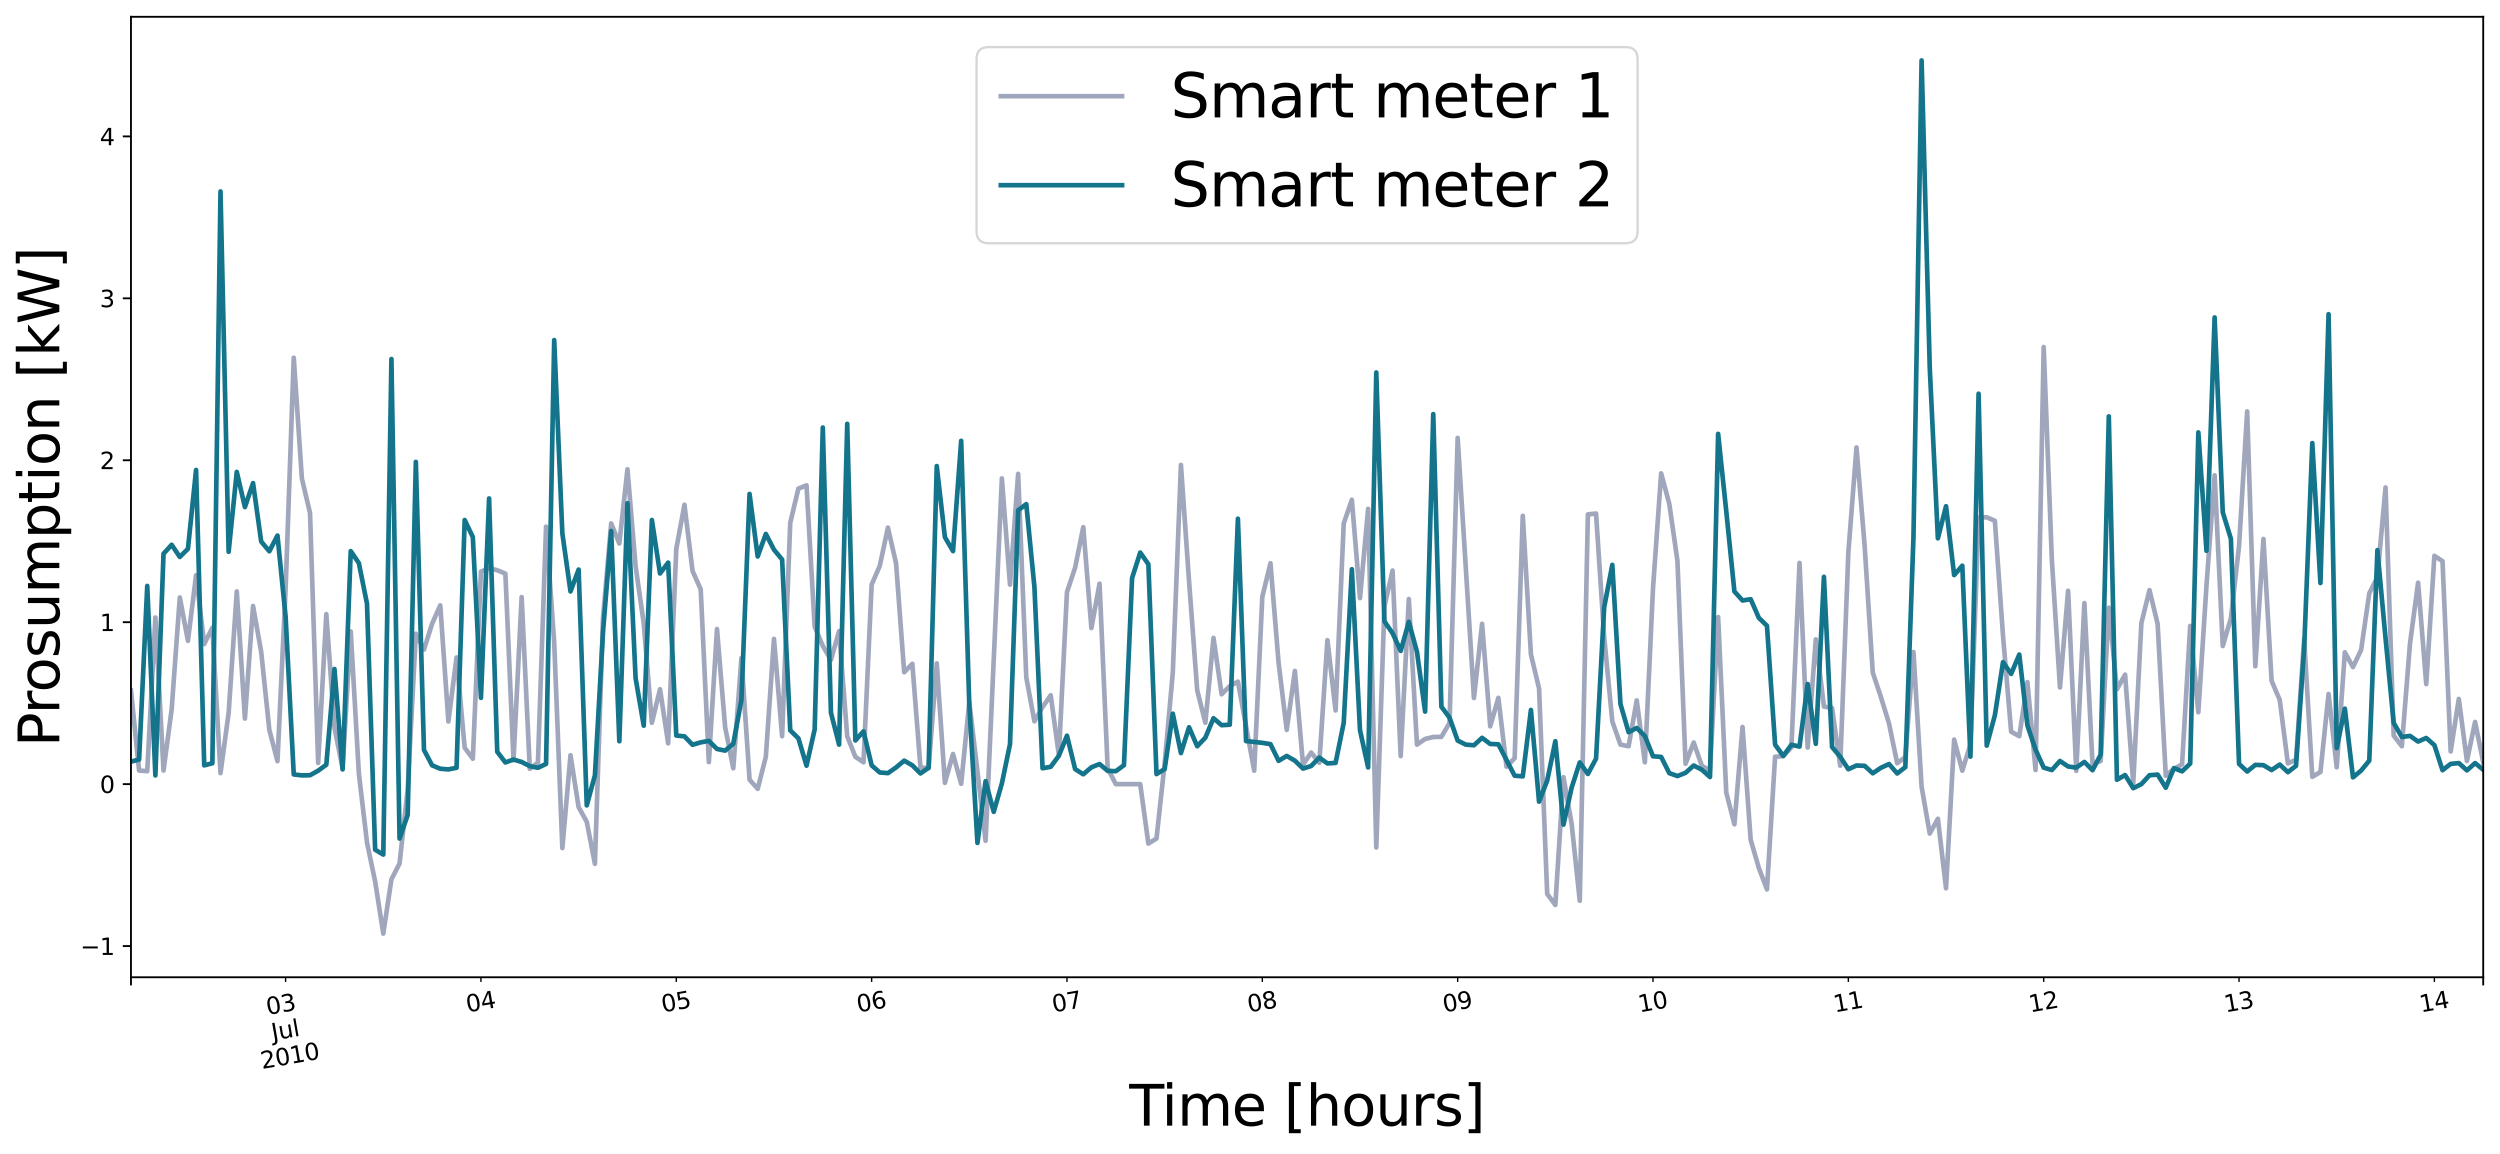 <?xml version="1.0" encoding="utf-8" standalone="no"?>
<!DOCTYPE svg PUBLIC "-//W3C//DTD SVG 1.1//EN"
  "http://www.w3.org/Graphics/SVG/1.1/DTD/svg11.dtd">
<svg xmlns:xlink="http://www.w3.org/1999/xlink" width="1072.25pt" height="494.981pt" viewBox="0 0 1072.25 494.981" xmlns="http://www.w3.org/2000/svg" version="1.1">
 <defs>
  <style type="text/css">*{stroke-linejoin: round; stroke-linecap: butt}</style>
 </defs>
 <g id="figure_1">
  <g id="patch_1">
   <path d="M 0 494.981 
L 1072.25 494.981 
L 1072.25 0 
L 0 0 
z
" style="fill: #ffffff"/>
  </g>
  <g id="axes_1">
   <g id="patch_2">
    <path d="M 56.17 419.148 
L 1065.05 419.148 
L 1065.05 7.2 
L 56.17 7.2 
z
" style="fill: #ffffff"/>
   </g>
   <g id="matplotlib.axis_1">
    <g id="xtick_1">
     <g id="line2d_1">
      <defs>
       <path id="mddf81b74cc" d="M 0 0 
L 0 3.5 
" style="stroke: #000000; stroke-width: 0.8"/>
      </defs>
      <g>
       <use xlink:href="#mddf81b74cc" x="56.17" y="419.148" style="stroke: #000000; stroke-width: 0.8"/>
      </g>
     </g>
    </g>
    <g id="xtick_2">
     <g id="line2d_2">
      <g>
       <use xlink:href="#mddf81b74cc" x="1065.05" y="419.148" style="stroke: #000000; stroke-width: 0.8"/>
      </g>
     </g>
    </g>
    <g id="xtick_3">
     <g id="line2d_3">
      <defs>
       <path id="ma7271c9096" d="M 0 0 
L 0 2 
" style="stroke: #000000; stroke-width: 0.6"/>
      </defs>
      <g>
       <use xlink:href="#ma7271c9096" x="122.497" y="419.148" style="stroke: #000000; stroke-width: 0.6"/>
      </g>
     </g>
     <g id="text_1">
      <!-- 03 -->
      <g transform="translate(114.766 435.345) rotate(-10) scale(0.1 -0.1)">
       <defs>
        <path id="DejaVuSans-30" d="M 2034 4250 
Q 1547 4250 1301 3770 
Q 1056 3291 1056 2328 
Q 1056 1369 1301 889 
Q 1547 409 2034 409 
Q 2525 409 2770 889 
Q 3016 1369 3016 2328 
Q 3016 3291 2770 3770 
Q 2525 4250 2034 4250 
z
M 2034 4750 
Q 2819 4750 3233 4129 
Q 3647 3509 3647 2328 
Q 3647 1150 3233 529 
Q 2819 -91 2034 -91 
Q 1250 -91 836 529 
Q 422 1150 422 2328 
Q 422 3509 836 4129 
Q 1250 4750 2034 4750 
z
" transform="scale(0.016)"/>
        <path id="DejaVuSans-33" d="M 2597 2516 
Q 3050 2419 3304 2112 
Q 3559 1806 3559 1356 
Q 3559 666 3084 287 
Q 2609 -91 1734 -91 
Q 1441 -91 1130 -33 
Q 819 25 488 141 
L 488 750 
Q 750 597 1062 519 
Q 1375 441 1716 441 
Q 2309 441 2620 675 
Q 2931 909 2931 1356 
Q 2931 1769 2642 2001 
Q 2353 2234 1838 2234 
L 1294 2234 
L 1294 2753 
L 1863 2753 
Q 2328 2753 2575 2939 
Q 2822 3125 2822 3475 
Q 2822 3834 2567 4026 
Q 2313 4219 1838 4219 
Q 1578 4219 1281 4162 
Q 984 4106 628 3988 
L 628 4550 
Q 988 4650 1302 4700 
Q 1616 4750 1894 4750 
Q 2613 4750 3031 4423 
Q 3450 4097 3450 3541 
Q 3450 3153 3228 2886 
Q 3006 2619 2597 2516 
z
" transform="scale(0.016)"/>
       </defs>
       <use xlink:href="#DejaVuSans-30"/>
       <use xlink:href="#DejaVuSans-33" x="63.623"/>
      </g>
      <!-- Jul -->
      <g transform="translate(117.035 446.316) rotate(-10) scale(0.1 -0.1)">
       <defs>
        <path id="DejaVuSans-4a" d="M 628 4666 
L 1259 4666 
L 1259 325 
Q 1259 -519 939 -900 
Q 619 -1281 -91 -1281 
L -331 -1281 
L -331 -750 
L -134 -750 
Q 284 -750 456 -515 
Q 628 -281 628 325 
L 628 4666 
z
" transform="scale(0.016)"/>
        <path id="DejaVuSans-75" d="M 544 1381 
L 544 3500 
L 1119 3500 
L 1119 1403 
Q 1119 906 1312 657 
Q 1506 409 1894 409 
Q 2359 409 2629 706 
Q 2900 1003 2900 1516 
L 2900 3500 
L 3475 3500 
L 3475 0 
L 2900 0 
L 2900 538 
Q 2691 219 2414 64 
Q 2138 -91 1772 -91 
Q 1169 -91 856 284 
Q 544 659 544 1381 
z
M 1991 3584 
L 1991 3584 
z
" transform="scale(0.016)"/>
        <path id="DejaVuSans-6c" d="M 603 4863 
L 1178 4863 
L 1178 0 
L 603 0 
L 603 4863 
z
" transform="scale(0.016)"/>
       </defs>
       <use xlink:href="#DejaVuSans-4a"/>
       <use xlink:href="#DejaVuSans-75" x="29.492"/>
       <use xlink:href="#DejaVuSans-6c" x="92.871"/>
      </g>
      <!-- 2010 -->
      <g transform="translate(112.389 458.506) rotate(-10) scale(0.1 -0.1)">
       <defs>
        <path id="DejaVuSans-32" d="M 1228 531 
L 3431 531 
L 3431 0 
L 469 0 
L 469 531 
Q 828 903 1448 1529 
Q 2069 2156 2228 2338 
Q 2531 2678 2651 2914 
Q 2772 3150 2772 3378 
Q 2772 3750 2511 3984 
Q 2250 4219 1831 4219 
Q 1534 4219 1204 4116 
Q 875 4013 500 3803 
L 500 4441 
Q 881 4594 1212 4672 
Q 1544 4750 1819 4750 
Q 2544 4750 2975 4387 
Q 3406 4025 3406 3419 
Q 3406 3131 3298 2873 
Q 3191 2616 2906 2266 
Q 2828 2175 2409 1742 
Q 1991 1309 1228 531 
z
" transform="scale(0.016)"/>
        <path id="DejaVuSans-31" d="M 794 531 
L 1825 531 
L 1825 4091 
L 703 3866 
L 703 4441 
L 1819 4666 
L 2450 4666 
L 2450 531 
L 3481 531 
L 3481 0 
L 794 0 
L 794 531 
z
" transform="scale(0.016)"/>
       </defs>
       <use xlink:href="#DejaVuSans-32"/>
       <use xlink:href="#DejaVuSans-30" x="63.623"/>
       <use xlink:href="#DejaVuSans-31" x="127.246"/>
       <use xlink:href="#DejaVuSans-30" x="190.869"/>
      </g>
     </g>
    </g>
    <g id="xtick_4">
     <g id="line2d_4">
      <g>
       <use xlink:href="#ma7271c9096" x="206.28" y="419.148" style="stroke: #000000; stroke-width: 0.6"/>
      </g>
     </g>
     <g id="text_2">
      <!-- 04 -->
      <g transform="translate(200.493 434.241) rotate(-10) scale(0.1 -0.1)">
       <defs>
        <path id="DejaVuSans-34" d="M 2419 4116 
L 825 1625 
L 2419 1625 
L 2419 4116 
z
M 2253 4666 
L 3047 4666 
L 3047 1625 
L 3713 1625 
L 3713 1100 
L 3047 1100 
L 3047 0 
L 2419 0 
L 2419 1100 
L 313 1100 
L 313 1709 
L 2253 4666 
z
" transform="scale(0.016)"/>
       </defs>
       <use xlink:href="#DejaVuSans-30"/>
       <use xlink:href="#DejaVuSans-34" x="63.623"/>
      </g>
     </g>
    </g>
    <g id="xtick_5">
     <g id="line2d_5">
      <g>
       <use xlink:href="#ma7271c9096" x="290.062" y="419.148" style="stroke: #000000; stroke-width: 0.6"/>
      </g>
     </g>
     <g id="text_3">
      <!-- 05 -->
      <g transform="translate(284.276 434.241) rotate(-10) scale(0.1 -0.1)">
       <defs>
        <path id="DejaVuSans-35" d="M 691 4666 
L 3169 4666 
L 3169 4134 
L 1269 4134 
L 1269 2991 
Q 1406 3038 1543 3061 
Q 1681 3084 1819 3084 
Q 2600 3084 3056 2656 
Q 3513 2228 3513 1497 
Q 3513 744 3044 326 
Q 2575 -91 1722 -91 
Q 1428 -91 1123 -41 
Q 819 9 494 109 
L 494 744 
Q 775 591 1075 516 
Q 1375 441 1709 441 
Q 2250 441 2565 725 
Q 2881 1009 2881 1497 
Q 2881 1984 2565 2268 
Q 2250 2553 1709 2553 
Q 1456 2553 1204 2497 
Q 953 2441 691 2322 
L 691 4666 
z
" transform="scale(0.016)"/>
       </defs>
       <use xlink:href="#DejaVuSans-30"/>
       <use xlink:href="#DejaVuSans-35" x="63.623"/>
      </g>
     </g>
    </g>
    <g id="xtick_6">
     <g id="line2d_6">
      <g>
       <use xlink:href="#ma7271c9096" x="373.845" y="419.148" style="stroke: #000000; stroke-width: 0.6"/>
      </g>
     </g>
     <g id="text_4">
      <!-- 06 -->
      <g transform="translate(368.058 434.241) rotate(-10) scale(0.1 -0.1)">
       <defs>
        <path id="DejaVuSans-36" d="M 2113 2584 
Q 1688 2584 1439 2293 
Q 1191 2003 1191 1497 
Q 1191 994 1439 701 
Q 1688 409 2113 409 
Q 2538 409 2786 701 
Q 3034 994 3034 1497 
Q 3034 2003 2786 2293 
Q 2538 2584 2113 2584 
z
M 3366 4563 
L 3366 3988 
Q 3128 4100 2886 4159 
Q 2644 4219 2406 4219 
Q 1781 4219 1451 3797 
Q 1122 3375 1075 2522 
Q 1259 2794 1537 2939 
Q 1816 3084 2150 3084 
Q 2853 3084 3261 2657 
Q 3669 2231 3669 1497 
Q 3669 778 3244 343 
Q 2819 -91 2113 -91 
Q 1303 -91 875 529 
Q 447 1150 447 2328 
Q 447 3434 972 4092 
Q 1497 4750 2381 4750 
Q 2619 4750 2861 4703 
Q 3103 4656 3366 4563 
z
" transform="scale(0.016)"/>
       </defs>
       <use xlink:href="#DejaVuSans-30"/>
       <use xlink:href="#DejaVuSans-36" x="63.623"/>
      </g>
     </g>
    </g>
    <g id="xtick_7">
     <g id="line2d_7">
      <g>
       <use xlink:href="#ma7271c9096" x="457.627" y="419.148" style="stroke: #000000; stroke-width: 0.6"/>
      </g>
     </g>
     <g id="text_5">
      <!-- 07 -->
      <g transform="translate(451.84 434.241) rotate(-10) scale(0.1 -0.1)">
       <defs>
        <path id="DejaVuSans-37" d="M 525 4666 
L 3525 4666 
L 3525 4397 
L 1831 0 
L 1172 0 
L 2766 4134 
L 525 4134 
L 525 4666 
z
" transform="scale(0.016)"/>
       </defs>
       <use xlink:href="#DejaVuSans-30"/>
       <use xlink:href="#DejaVuSans-37" x="63.623"/>
      </g>
     </g>
    </g>
    <g id="xtick_8">
     <g id="line2d_8">
      <g>
       <use xlink:href="#ma7271c9096" x="541.41" y="419.148" style="stroke: #000000; stroke-width: 0.6"/>
      </g>
     </g>
     <g id="text_6">
      <!-- 08 -->
      <g transform="translate(535.623 434.241) rotate(-10) scale(0.1 -0.1)">
       <defs>
        <path id="DejaVuSans-38" d="M 2034 2216 
Q 1584 2216 1326 1975 
Q 1069 1734 1069 1313 
Q 1069 891 1326 650 
Q 1584 409 2034 409 
Q 2484 409 2743 651 
Q 3003 894 3003 1313 
Q 3003 1734 2745 1975 
Q 2488 2216 2034 2216 
z
M 1403 2484 
Q 997 2584 770 2862 
Q 544 3141 544 3541 
Q 544 4100 942 4425 
Q 1341 4750 2034 4750 
Q 2731 4750 3128 4425 
Q 3525 4100 3525 3541 
Q 3525 3141 3298 2862 
Q 3072 2584 2669 2484 
Q 3125 2378 3379 2068 
Q 3634 1759 3634 1313 
Q 3634 634 3220 271 
Q 2806 -91 2034 -91 
Q 1263 -91 848 271 
Q 434 634 434 1313 
Q 434 1759 690 2068 
Q 947 2378 1403 2484 
z
M 1172 3481 
Q 1172 3119 1398 2916 
Q 1625 2713 2034 2713 
Q 2441 2713 2670 2916 
Q 2900 3119 2900 3481 
Q 2900 3844 2670 4047 
Q 2441 4250 2034 4250 
Q 1625 4250 1398 4047 
Q 1172 3844 1172 3481 
z
" transform="scale(0.016)"/>
       </defs>
       <use xlink:href="#DejaVuSans-30"/>
       <use xlink:href="#DejaVuSans-38" x="63.623"/>
      </g>
     </g>
    </g>
    <g id="xtick_9">
     <g id="line2d_9">
      <g>
       <use xlink:href="#ma7271c9096" x="625.192" y="419.148" style="stroke: #000000; stroke-width: 0.6"/>
      </g>
     </g>
     <g id="text_7">
      <!-- 09 -->
      <g transform="translate(619.405 434.241) rotate(-10) scale(0.1 -0.1)">
       <defs>
        <path id="DejaVuSans-39" d="M 703 97 
L 703 672 
Q 941 559 1184 500 
Q 1428 441 1663 441 
Q 2288 441 2617 861 
Q 2947 1281 2994 2138 
Q 2813 1869 2534 1725 
Q 2256 1581 1919 1581 
Q 1219 1581 811 2004 
Q 403 2428 403 3163 
Q 403 3881 828 4315 
Q 1253 4750 1959 4750 
Q 2769 4750 3195 4129 
Q 3622 3509 3622 2328 
Q 3622 1225 3098 567 
Q 2575 -91 1691 -91 
Q 1453 -91 1209 -44 
Q 966 3 703 97 
z
M 1959 2075 
Q 2384 2075 2632 2365 
Q 2881 2656 2881 3163 
Q 2881 3666 2632 3958 
Q 2384 4250 1959 4250 
Q 1534 4250 1286 3958 
Q 1038 3666 1038 3163 
Q 1038 2656 1286 2365 
Q 1534 2075 1959 2075 
z
" transform="scale(0.016)"/>
       </defs>
       <use xlink:href="#DejaVuSans-30"/>
       <use xlink:href="#DejaVuSans-39" x="63.623"/>
      </g>
     </g>
    </g>
    <g id="xtick_10">
     <g id="line2d_10">
      <g>
       <use xlink:href="#ma7271c9096" x="708.974" y="419.148" style="stroke: #000000; stroke-width: 0.6"/>
      </g>
     </g>
     <g id="text_8">
      <!-- 10 -->
      <g transform="translate(703.188 434.241) rotate(-10) scale(0.1 -0.1)">
       <use xlink:href="#DejaVuSans-31"/>
       <use xlink:href="#DejaVuSans-30" x="63.623"/>
      </g>
     </g>
    </g>
    <g id="xtick_11">
     <g id="line2d_11">
      <g>
       <use xlink:href="#ma7271c9096" x="792.757" y="419.148" style="stroke: #000000; stroke-width: 0.6"/>
      </g>
     </g>
     <g id="text_9">
      <!-- 11 -->
      <g transform="translate(786.97 434.241) rotate(-10) scale(0.1 -0.1)">
       <use xlink:href="#DejaVuSans-31"/>
       <use xlink:href="#DejaVuSans-31" x="63.623"/>
      </g>
     </g>
    </g>
    <g id="xtick_12">
     <g id="line2d_12">
      <g>
       <use xlink:href="#ma7271c9096" x="876.539" y="419.148" style="stroke: #000000; stroke-width: 0.6"/>
      </g>
     </g>
     <g id="text_10">
      <!-- 12 -->
      <g transform="translate(870.753 434.241) rotate(-10) scale(0.1 -0.1)">
       <use xlink:href="#DejaVuSans-31"/>
       <use xlink:href="#DejaVuSans-32" x="63.623"/>
      </g>
     </g>
    </g>
    <g id="xtick_13">
     <g id="line2d_13">
      <g>
       <use xlink:href="#ma7271c9096" x="960.322" y="419.148" style="stroke: #000000; stroke-width: 0.6"/>
      </g>
     </g>
     <g id="text_11">
      <!-- 13 -->
      <g transform="translate(954.535 434.241) rotate(-10) scale(0.1 -0.1)">
       <use xlink:href="#DejaVuSans-31"/>
       <use xlink:href="#DejaVuSans-33" x="63.623"/>
      </g>
     </g>
    </g>
    <g id="xtick_14">
     <g id="line2d_14">
      <g>
       <use xlink:href="#ma7271c9096" x="1044.104" y="419.148" style="stroke: #000000; stroke-width: 0.6"/>
      </g>
     </g>
     <g id="text_12">
      <!-- 14 -->
      <g transform="translate(1038.317 434.241) rotate(-10) scale(0.1 -0.1)">
       <use xlink:href="#DejaVuSans-31"/>
       <use xlink:href="#DejaVuSans-34" x="63.623"/>
      </g>
     </g>
    </g>
    <g id="text_13">
     <!-- Time [hours] -->
     <g transform="translate(484.335 482.79) scale(0.24 -0.24)">
      <defs>
       <path id="DejaVuSans-54" d="M -19 4666 
L 3928 4666 
L 3928 4134 
L 2272 4134 
L 2272 0 
L 1638 0 
L 1638 4134 
L -19 4134 
L -19 4666 
z
" transform="scale(0.016)"/>
       <path id="DejaVuSans-69" d="M 603 3500 
L 1178 3500 
L 1178 0 
L 603 0 
L 603 3500 
z
M 603 4863 
L 1178 4863 
L 1178 4134 
L 603 4134 
L 603 4863 
z
" transform="scale(0.016)"/>
       <path id="DejaVuSans-6d" d="M 3328 2828 
Q 3544 3216 3844 3400 
Q 4144 3584 4550 3584 
Q 5097 3584 5394 3201 
Q 5691 2819 5691 2113 
L 5691 0 
L 5113 0 
L 5113 2094 
Q 5113 2597 4934 2840 
Q 4756 3084 4391 3084 
Q 3944 3084 3684 2787 
Q 3425 2491 3425 1978 
L 3425 0 
L 2847 0 
L 2847 2094 
Q 2847 2600 2669 2842 
Q 2491 3084 2119 3084 
Q 1678 3084 1418 2786 
Q 1159 2488 1159 1978 
L 1159 0 
L 581 0 
L 581 3500 
L 1159 3500 
L 1159 2956 
Q 1356 3278 1631 3431 
Q 1906 3584 2284 3584 
Q 2666 3584 2933 3390 
Q 3200 3197 3328 2828 
z
" transform="scale(0.016)"/>
       <path id="DejaVuSans-65" d="M 3597 1894 
L 3597 1613 
L 953 1613 
Q 991 1019 1311 708 
Q 1631 397 2203 397 
Q 2534 397 2845 478 
Q 3156 559 3463 722 
L 3463 178 
Q 3153 47 2828 -22 
Q 2503 -91 2169 -91 
Q 1331 -91 842 396 
Q 353 884 353 1716 
Q 353 2575 817 3079 
Q 1281 3584 2069 3584 
Q 2775 3584 3186 3129 
Q 3597 2675 3597 1894 
z
M 3022 2063 
Q 3016 2534 2758 2815 
Q 2500 3097 2075 3097 
Q 1594 3097 1305 2825 
Q 1016 2553 972 2059 
L 3022 2063 
z
" transform="scale(0.016)"/>
       <path id="DejaVuSans-20" transform="scale(0.016)"/>
       <path id="DejaVuSans-5b" d="M 550 4863 
L 1875 4863 
L 1875 4416 
L 1125 4416 
L 1125 -397 
L 1875 -397 
L 1875 -844 
L 550 -844 
L 550 4863 
z
" transform="scale(0.016)"/>
       <path id="DejaVuSans-68" d="M 3513 2113 
L 3513 0 
L 2938 0 
L 2938 2094 
Q 2938 2591 2744 2837 
Q 2550 3084 2163 3084 
Q 1697 3084 1428 2787 
Q 1159 2491 1159 1978 
L 1159 0 
L 581 0 
L 581 4863 
L 1159 4863 
L 1159 2956 
Q 1366 3272 1645 3428 
Q 1925 3584 2291 3584 
Q 2894 3584 3203 3211 
Q 3513 2838 3513 2113 
z
" transform="scale(0.016)"/>
       <path id="DejaVuSans-6f" d="M 1959 3097 
Q 1497 3097 1228 2736 
Q 959 2375 959 1747 
Q 959 1119 1226 758 
Q 1494 397 1959 397 
Q 2419 397 2687 759 
Q 2956 1122 2956 1747 
Q 2956 2369 2687 2733 
Q 2419 3097 1959 3097 
z
M 1959 3584 
Q 2709 3584 3137 3096 
Q 3566 2609 3566 1747 
Q 3566 888 3137 398 
Q 2709 -91 1959 -91 
Q 1206 -91 779 398 
Q 353 888 353 1747 
Q 353 2609 779 3096 
Q 1206 3584 1959 3584 
z
" transform="scale(0.016)"/>
       <path id="DejaVuSans-72" d="M 2631 2963 
Q 2534 3019 2420 3045 
Q 2306 3072 2169 3072 
Q 1681 3072 1420 2755 
Q 1159 2438 1159 1844 
L 1159 0 
L 581 0 
L 581 3500 
L 1159 3500 
L 1159 2956 
Q 1341 3275 1631 3429 
Q 1922 3584 2338 3584 
Q 2397 3584 2469 3576 
Q 2541 3569 2628 3553 
L 2631 2963 
z
" transform="scale(0.016)"/>
       <path id="DejaVuSans-73" d="M 2834 3397 
L 2834 2853 
Q 2591 2978 2328 3040 
Q 2066 3103 1784 3103 
Q 1356 3103 1142 2972 
Q 928 2841 928 2578 
Q 928 2378 1081 2264 
Q 1234 2150 1697 2047 
L 1894 2003 
Q 2506 1872 2764 1633 
Q 3022 1394 3022 966 
Q 3022 478 2636 193 
Q 2250 -91 1575 -91 
Q 1294 -91 989 -36 
Q 684 19 347 128 
L 347 722 
Q 666 556 975 473 
Q 1284 391 1588 391 
Q 1994 391 2212 530 
Q 2431 669 2431 922 
Q 2431 1156 2273 1281 
Q 2116 1406 1581 1522 
L 1381 1569 
Q 847 1681 609 1914 
Q 372 2147 372 2553 
Q 372 3047 722 3315 
Q 1072 3584 1716 3584 
Q 2034 3584 2315 3537 
Q 2597 3491 2834 3397 
z
" transform="scale(0.016)"/>
       <path id="DejaVuSans-5d" d="M 1947 4863 
L 1947 -844 
L 622 -844 
L 622 -397 
L 1369 -397 
L 1369 4416 
L 622 4416 
L 622 4863 
L 1947 4863 
z
" transform="scale(0.016)"/>
      </defs>
      <use xlink:href="#DejaVuSans-54"/>
      <use xlink:href="#DejaVuSans-69" x="57.959"/>
      <use xlink:href="#DejaVuSans-6d" x="85.742"/>
      <use xlink:href="#DejaVuSans-65" x="183.154"/>
      <use xlink:href="#DejaVuSans-20" x="244.678"/>
      <use xlink:href="#DejaVuSans-5b" x="276.465"/>
      <use xlink:href="#DejaVuSans-68" x="315.479"/>
      <use xlink:href="#DejaVuSans-6f" x="378.857"/>
      <use xlink:href="#DejaVuSans-75" x="440.039"/>
      <use xlink:href="#DejaVuSans-72" x="503.418"/>
      <use xlink:href="#DejaVuSans-73" x="544.531"/>
      <use xlink:href="#DejaVuSans-5d" x="596.631"/>
     </g>
    </g>
   </g>
   <g id="matplotlib.axis_2">
    <g id="ytick_1">
     <g id="line2d_15">
      <defs>
       <path id="m5d3009f935" d="M 0 0 
L -3.5 0 
" style="stroke: #000000; stroke-width: 0.8"/>
      </defs>
      <g>
       <use xlink:href="#m5d3009f935" x="56.17" y="405.771" style="stroke: #000000; stroke-width: 0.8"/>
      </g>
     </g>
     <g id="text_14">
      <!-- −1 -->
      <g transform="translate(34.428 409.57) scale(0.1 -0.1)">
       <defs>
        <path id="DejaVuSans-2212" d="M 678 2272 
L 4684 2272 
L 4684 1741 
L 678 1741 
L 678 2272 
z
" transform="scale(0.016)"/>
       </defs>
       <use xlink:href="#DejaVuSans-2212"/>
       <use xlink:href="#DejaVuSans-31" x="83.789"/>
      </g>
     </g>
    </g>
    <g id="ytick_2">
     <g id="line2d_16">
      <g>
       <use xlink:href="#m5d3009f935" x="56.17" y="336.317" style="stroke: #000000; stroke-width: 0.8"/>
      </g>
     </g>
     <g id="text_15">
      <!-- 0 -->
      <g transform="translate(42.807 340.116) scale(0.1 -0.1)">
       <use xlink:href="#DejaVuSans-30"/>
      </g>
     </g>
    </g>
    <g id="ytick_3">
     <g id="line2d_17">
      <g>
       <use xlink:href="#m5d3009f935" x="56.17" y="266.862" style="stroke: #000000; stroke-width: 0.8"/>
      </g>
     </g>
     <g id="text_16">
      <!-- 1 -->
      <g transform="translate(42.807 270.661) scale(0.1 -0.1)">
       <use xlink:href="#DejaVuSans-31"/>
      </g>
     </g>
    </g>
    <g id="ytick_4">
     <g id="line2d_18">
      <g>
       <use xlink:href="#m5d3009f935" x="56.17" y="197.408" style="stroke: #000000; stroke-width: 0.8"/>
      </g>
     </g>
     <g id="text_17">
      <!-- 2 -->
      <g transform="translate(42.807 201.207) scale(0.1 -0.1)">
       <use xlink:href="#DejaVuSans-32"/>
      </g>
     </g>
    </g>
    <g id="ytick_5">
     <g id="line2d_19">
      <g>
       <use xlink:href="#m5d3009f935" x="56.17" y="127.953" style="stroke: #000000; stroke-width: 0.8"/>
      </g>
     </g>
     <g id="text_18">
      <!-- 3 -->
      <g transform="translate(42.807 131.753) scale(0.1 -0.1)">
       <use xlink:href="#DejaVuSans-33"/>
      </g>
     </g>
    </g>
    <g id="ytick_6">
     <g id="line2d_20">
      <g>
       <use xlink:href="#m5d3009f935" x="56.17" y="58.499" style="stroke: #000000; stroke-width: 0.8"/>
      </g>
     </g>
     <g id="text_19">
      <!-- 4 -->
      <g transform="translate(42.807 62.298) scale(0.1 -0.1)">
       <use xlink:href="#DejaVuSans-34"/>
      </g>
     </g>
    </g>
    <g id="text_20">
     <!-- Prosumption [kW] -->
     <g transform="translate(25.436 320.345) rotate(-90) scale(0.24 -0.24)">
      <defs>
       <path id="DejaVuSans-50" d="M 1259 4147 
L 1259 2394 
L 2053 2394 
Q 2494 2394 2734 2622 
Q 2975 2850 2975 3272 
Q 2975 3691 2734 3919 
Q 2494 4147 2053 4147 
L 1259 4147 
z
M 628 4666 
L 2053 4666 
Q 2838 4666 3239 4311 
Q 3641 3956 3641 3272 
Q 3641 2581 3239 2228 
Q 2838 1875 2053 1875 
L 1259 1875 
L 1259 0 
L 628 0 
L 628 4666 
z
" transform="scale(0.016)"/>
       <path id="DejaVuSans-70" d="M 1159 525 
L 1159 -1331 
L 581 -1331 
L 581 3500 
L 1159 3500 
L 1159 2969 
Q 1341 3281 1617 3432 
Q 1894 3584 2278 3584 
Q 2916 3584 3314 3078 
Q 3713 2572 3713 1747 
Q 3713 922 3314 415 
Q 2916 -91 2278 -91 
Q 1894 -91 1617 61 
Q 1341 213 1159 525 
z
M 3116 1747 
Q 3116 2381 2855 2742 
Q 2594 3103 2138 3103 
Q 1681 3103 1420 2742 
Q 1159 2381 1159 1747 
Q 1159 1113 1420 752 
Q 1681 391 2138 391 
Q 2594 391 2855 752 
Q 3116 1113 3116 1747 
z
" transform="scale(0.016)"/>
       <path id="DejaVuSans-74" d="M 1172 4494 
L 1172 3500 
L 2356 3500 
L 2356 3053 
L 1172 3053 
L 1172 1153 
Q 1172 725 1289 603 
Q 1406 481 1766 481 
L 2356 481 
L 2356 0 
L 1766 0 
Q 1100 0 847 248 
Q 594 497 594 1153 
L 594 3053 
L 172 3053 
L 172 3500 
L 594 3500 
L 594 4494 
L 1172 4494 
z
" transform="scale(0.016)"/>
       <path id="DejaVuSans-6e" d="M 3513 2113 
L 3513 0 
L 2938 0 
L 2938 2094 
Q 2938 2591 2744 2837 
Q 2550 3084 2163 3084 
Q 1697 3084 1428 2787 
Q 1159 2491 1159 1978 
L 1159 0 
L 581 0 
L 581 3500 
L 1159 3500 
L 1159 2956 
Q 1366 3272 1645 3428 
Q 1925 3584 2291 3584 
Q 2894 3584 3203 3211 
Q 3513 2838 3513 2113 
z
" transform="scale(0.016)"/>
       <path id="DejaVuSans-6b" d="M 581 4863 
L 1159 4863 
L 1159 1991 
L 2875 3500 
L 3609 3500 
L 1753 1863 
L 3688 0 
L 2938 0 
L 1159 1709 
L 1159 0 
L 581 0 
L 581 4863 
z
" transform="scale(0.016)"/>
       <path id="DejaVuSans-57" d="M 213 4666 
L 850 4666 
L 1831 722 
L 2809 4666 
L 3519 4666 
L 4500 722 
L 5478 4666 
L 6119 4666 
L 4947 0 
L 4153 0 
L 3169 4050 
L 2175 0 
L 1381 0 
L 213 4666 
z
" transform="scale(0.016)"/>
      </defs>
      <use xlink:href="#DejaVuSans-50"/>
      <use xlink:href="#DejaVuSans-72" x="58.553"/>
      <use xlink:href="#DejaVuSans-6f" x="97.416"/>
      <use xlink:href="#DejaVuSans-73" x="158.598"/>
      <use xlink:href="#DejaVuSans-75" x="210.697"/>
      <use xlink:href="#DejaVuSans-6d" x="274.076"/>
      <use xlink:href="#DejaVuSans-70" x="371.488"/>
      <use xlink:href="#DejaVuSans-74" x="434.965"/>
      <use xlink:href="#DejaVuSans-69" x="474.174"/>
      <use xlink:href="#DejaVuSans-6f" x="501.957"/>
      <use xlink:href="#DejaVuSans-6e" x="563.139"/>
      <use xlink:href="#DejaVuSans-20" x="626.518"/>
      <use xlink:href="#DejaVuSans-5b" x="658.305"/>
      <use xlink:href="#DejaVuSans-6b" x="697.318"/>
      <use xlink:href="#DejaVuSans-57" x="755.229"/>
      <use xlink:href="#DejaVuSans-5d" x="854.105"/>
     </g>
    </g>
   </g>
   <g id="line2d_21">
    <path d="M 56.17 296.172 
L 59.661 330.482 
L 63.152 330.76 
L 66.642 264.848 
L 70.133 330.482 
L 73.624 304.229 
L 77.115 256.236 
L 80.606 274.85 
L 84.097 246.72 
L 87.588 276.239 
L 91.079 269.224 
L 94.57 331.594 
L 98.061 305.826 
L 101.552 253.666 
L 105.043 308.188 
L 108.534 259.917 
L 112.025 279.572 
L 115.516 313.049 
L 119.007 326.454 
L 122.497 252.624 
L 125.988 153.443 
L 129.479 205.256 
L 132.97 220.05 
L 136.461 327.218 
L 139.952 263.39 
L 143.443 312.008 
L 146.934 329.51 
L 150.425 270.821 
L 153.916 331.802 
L 157.407 361.39 
L 160.898 378.059 
L 164.389 400.423 
L 167.88 377.156 
L 171.371 370.349 
L 174.861 338.4 
L 178.352 271.794 
L 181.843 278.6 
L 185.334 267.487 
L 188.825 259.639 
L 192.316 309.438 
L 195.807 282.003 
L 199.298 320.689 
L 202.789 325.412 
L 206.28 245.123 
L 209.771 243.734 
L 213.262 244.567 
L 216.753 246.026 
L 220.244 326.037 
L 223.735 256.097 
L 227.225 329.718 
L 230.716 327.079 
L 234.207 225.884 
L 237.698 275.614 
L 241.189 363.751 
L 244.68 323.954 
L 248.171 346.179 
L 251.662 352.5 
L 255.153 370.488 
L 258.644 264.918 
L 262.135 224.495 
L 265.626 233.107 
L 269.117 201.297 
L 272.608 242.831 
L 276.099 267.418 
L 279.589 309.993 
L 283.08 295.616 
L 286.571 318.814 
L 290.062 235.399 
L 293.553 216.508 
L 297.044 244.915 
L 300.535 252.763 
L 304.026 326.871 
L 307.517 269.779 
L 311.008 311.869 
L 314.499 329.51 
L 317.99 282.281 
L 321.481 334.372 
L 324.972 338.331 
L 328.463 324.579 
L 331.953 274.016 
L 335.444 315.758 
L 338.935 224.217 
L 342.426 209.562 
L 345.917 208.173 
L 349.408 268.738 
L 352.899 277.072 
L 356.39 283.045 
L 359.881 270.682 
L 363.372 315.828 
L 366.863 324.579 
L 370.354 326.94 
L 373.845 250.749 
L 377.336 242.692 
L 380.827 226.301 
L 384.318 241.581 
L 387.808 288.324 
L 391.299 284.712 
L 394.79 329.163 
L 398.281 329.441 
L 401.772 284.504 
L 405.263 335.761 
L 408.754 323.398 
L 412.245 336.178 
L 415.736 301.173 
L 422.718 360.626 
L 429.7 205.187 
L 433.191 250.749 
L 436.682 203.242 
L 440.172 290.546 
L 443.663 309.368 
L 447.154 303.256 
L 450.645 298.186 
L 454.136 323.815 
L 457.627 253.944 
L 461.118 243.456 
L 464.609 226.093 
L 468.1 269.363 
L 471.591 250.332 
L 475.082 329.58 
L 478.573 336.317 
L 489.046 336.317 
L 492.536 361.806 
L 496.027 359.653 
L 499.518 327.426 
L 503.009 288.601 
L 506.5 199.422 
L 509.991 249.36 
L 513.482 296.103 
L 516.973 309.993 
L 520.464 273.599 
L 523.955 297.769 
L 527.446 294.297 
L 530.937 292.352 
L 537.919 330.552 
L 541.41 255.958 
L 544.9 241.581 
L 548.391 284.295 
L 551.882 313.049 
L 555.373 287.768 
L 558.864 327.982 
L 562.355 322.773 
L 565.846 327.149 
L 569.337 274.572 
L 572.828 304.715 
L 576.319 224.495 
L 579.81 214.355 
L 583.301 256.514 
L 586.792 218.244 
L 590.283 363.473 
L 593.774 260.195 
L 597.264 244.706 
L 600.755 324.301 
L 604.246 256.93 
L 607.737 319.37 
L 611.228 316.939 
L 614.719 316.105 
L 618.21 316.036 
L 621.701 310.063 
L 625.192 187.823 
L 632.174 299.367 
L 635.665 267.557 
L 639.156 311.521 
L 642.647 299.297 
L 646.138 328.816 
L 649.629 325.204 
L 653.119 221.231 
L 656.61 280.684 
L 660.101 295.269 
L 663.592 383.407 
L 667.083 388.13 
L 670.574 333.33 
L 674.065 353.264 
L 677.556 386.324 
L 681.047 220.606 
L 684.538 220.258 
L 688.029 273.183 
L 691.52 309.438 
L 695.011 319.37 
L 698.502 320.064 
L 701.993 300.409 
L 705.483 326.94 
L 708.974 252.346 
L 712.465 203.034 
L 715.956 216.091 
L 719.447 240.47 
L 722.938 327.565 
L 726.429 318.467 
L 729.92 328.468 
L 733.411 330.482 
L 736.902 264.64 
L 740.393 339.928 
L 743.884 353.541 
L 747.375 311.799 
L 750.866 360.209 
L 754.357 372.225 
L 757.847 381.462 
L 761.338 324.579 
L 764.829 324.301 
L 768.32 320.551 
L 771.811 241.442 
L 775.302 320.62 
L 778.793 274.224 
L 782.284 303.048 
L 785.775 303.673 
L 789.266 328.399 
L 792.757 236.927 
L 796.248 191.921 
L 799.739 234.08 
L 803.23 288.463 
L 806.721 298.95 
L 810.211 310.341 
L 813.702 327.357 
L 817.193 324.718 
L 820.684 279.642 
L 824.175 337.428 
L 827.666 357.5 
L 831.157 351.18 
L 834.648 380.976 
L 838.139 317.217 
L 841.63 330.552 
L 845.121 319.231 
L 848.612 221.995 
L 852.103 221.856 
L 855.594 223.384 
L 859.085 272.627 
L 862.576 313.813 
L 866.066 315.758 
L 869.557 292.56 
L 873.048 330.274 
L 876.539 148.859 
L 880.03 239.983 
L 883.521 294.852 
L 887.012 253.388 
L 890.503 330.621 
L 893.994 258.667 
L 897.485 327.704 
L 900.976 326.385 
L 904.467 260.611 
L 907.958 295.616 
L 911.449 289.365 
L 914.94 335.9 
L 918.43 267.279 
L 921.921 253.11 
L 925.412 267.626 
L 928.903 332.705 
L 932.394 329.788 
L 935.885 327.843 
L 939.376 268.46 
L 942.867 305.479 
L 946.358 251.166 
L 949.849 203.867 
L 953.34 277.072 
L 956.831 265.195 
L 960.322 234.149 
L 963.813 176.433 
L 967.304 285.754 
L 970.794 231.163 
L 974.285 292.005 
L 977.776 300.2 
L 981.267 327.426 
L 984.758 325.829 
L 988.249 274.016 
L 991.74 333.191 
L 995.231 331.108 
L 998.722 297.631 
L 1002.213 329.093 
L 1005.704 279.781 
L 1009.195 286.101 
L 1012.686 278.739 
L 1016.177 254.499 
L 1019.668 247.484 
L 1023.158 209.076 
L 1026.649 315.48 
L 1030.14 320.064 
L 1033.631 276.169 
L 1037.122 249.915 
L 1040.613 293.394 
L 1044.104 238.386 
L 1047.595 240.678 
L 1051.086 322.287 
L 1054.577 299.784 
L 1058.068 326.385 
L 1061.559 309.646 
L 1065.05 326.871 
L 1065.05 326.871 
" clip-path="url(#p936aa82b9a)" style="fill: none; stroke: #a0a7bc; stroke-width: 2; stroke-linecap: square"/>
   </g>
   <g id="line2d_22">
    <path d="M 56.17 326.662 
L 59.661 325.76 
L 63.152 251.304 
L 66.642 332.566 
L 70.133 237.483 
L 73.624 233.663 
L 77.115 238.872 
L 80.606 235.399 
L 84.097 201.575 
L 87.588 328.26 
L 91.079 327.357 
L 94.57 82.114 
L 98.061 236.65 
L 101.552 202.409 
L 105.043 217.48 
L 108.534 207.201 
L 112.025 232.274 
L 115.516 236.441 
L 119.007 229.704 
L 122.497 264.431 
L 125.988 332.149 
L 129.479 332.566 
L 132.97 332.497 
L 136.461 330.552 
L 139.952 327.982 
L 143.443 286.935 
L 146.934 329.996 
L 150.425 236.372 
L 153.916 241.511 
L 157.407 258.944 
L 160.898 364.446 
L 164.389 366.529 
L 167.88 153.999 
L 171.371 359.653 
L 174.861 349.513 
L 178.352 198.102 
L 181.843 321.662 
L 185.334 328.26 
L 188.825 329.718 
L 192.316 329.996 
L 195.807 329.302 
L 199.298 223.037 
L 202.789 230.329 
L 206.28 299.297 
L 209.771 213.799 
L 213.262 322.426 
L 216.753 327.01 
L 220.244 325.76 
L 223.735 326.801 
L 227.225 328.607 
L 230.716 329.302 
L 234.207 327.635 
L 237.698 145.873 
L 241.189 228.732 
L 244.68 253.666 
L 248.171 244.29 
L 251.662 345.415 
L 255.153 332.566 
L 258.644 270.891 
L 262.135 227.759 
L 265.626 317.911 
L 269.117 215.813 
L 272.608 290.893 
L 276.099 311.244 
L 279.589 223.037 
L 283.08 245.956 
L 286.571 241.303 
L 290.062 315.48 
L 293.553 315.828 
L 297.044 319.439 
L 300.535 318.397 
L 304.026 317.772 
L 307.517 321.245 
L 311.008 321.94 
L 314.499 319.023 
L 317.99 300.2 
L 321.481 211.854 
L 324.972 238.664 
L 328.463 229.01 
L 331.953 235.747 
L 335.444 239.983 
L 338.935 313.258 
L 342.426 316.661 
L 345.917 328.399 
L 349.408 312.841 
L 352.899 183.378 
L 356.39 305.687 
L 359.881 319.37 
L 363.372 181.781 
L 366.863 317.564 
L 370.354 313.675 
L 373.845 328.26 
L 377.336 331.316 
L 380.827 331.594 
L 384.318 329.163 
L 387.808 326.246 
L 391.299 328.26 
L 394.79 331.733 
L 398.281 329.302 
L 401.772 199.908 
L 405.263 230.399 
L 408.754 236.372 
L 412.245 189.073 
L 415.736 302.701 
L 419.227 361.529 
L 422.718 335.066 
L 426.209 348.193 
L 429.7 336.039 
L 433.191 319.161 
L 436.682 218.869 
L 440.172 216.23 
L 443.663 251.791 
L 447.154 329.51 
L 450.645 328.885 
L 454.136 324.162 
L 457.627 315.55 
L 461.118 329.857 
L 464.609 332.08 
L 468.1 329.093 
L 471.591 327.704 
L 475.082 330.621 
L 478.573 330.76 
L 482.064 328.19 
L 485.555 247.901 
L 489.046 236.997 
L 492.536 241.998 
L 496.027 332.01 
L 499.518 329.857 
L 503.009 306.104 
L 506.5 322.981 
L 509.991 311.938 
L 513.482 320.064 
L 516.973 316.383 
L 520.464 308.049 
L 523.955 311.035 
L 527.446 310.827 
L 530.937 222.481 
L 534.428 317.842 
L 541.41 318.606 
L 544.9 319.161 
L 548.391 326.315 
L 551.882 324.232 
L 555.373 326.246 
L 558.864 329.649 
L 562.355 328.538 
L 565.846 324.926 
L 569.337 327.426 
L 572.828 327.218 
L 576.319 309.993 
L 579.81 244.151 
L 583.301 313.188 
L 586.792 329.163 
L 590.283 159.764 
L 593.774 266.515 
L 597.264 271.585 
L 600.755 279.156 
L 604.246 266.723 
L 607.737 279.572 
L 611.228 305.201 
L 614.719 177.613 
L 618.21 303.117 
L 621.701 307.771 
L 625.192 317.633 
L 628.683 319.37 
L 632.174 319.648 
L 635.665 316.453 
L 639.156 319.092 
L 642.647 319.231 
L 649.629 332.705 
L 653.119 332.983 
L 656.61 304.507 
L 660.101 343.818 
L 663.592 334.789 
L 667.083 317.911 
L 670.574 353.68 
L 674.065 337.845 
L 677.556 327.01 
L 681.047 331.941 
L 684.538 325.412 
L 688.029 260.472 
L 691.52 242.275 
L 695.011 301.937 
L 698.502 314.022 
L 701.993 312.216 
L 705.483 315.689 
L 708.974 324.37 
L 712.465 324.648 
L 715.956 331.594 
L 719.447 332.844 
L 722.938 331.455 
L 726.429 328.329 
L 729.92 330.135 
L 733.411 333.261 
L 736.902 186.087 
L 740.393 219.286 
L 743.884 253.666 
L 747.375 257.555 
L 750.866 257 
L 754.357 264.987 
L 757.847 268.39 
L 761.338 319.37 
L 764.829 324.232 
L 768.32 319.439 
L 771.811 320.203 
L 775.302 293.394 
L 778.793 319.023 
L 782.284 247.415 
L 785.775 320.412 
L 789.266 324.579 
L 792.757 329.927 
L 796.248 328.329 
L 799.739 328.468 
L 803.23 331.663 
L 806.721 329.302 
L 810.211 327.704 
L 813.702 331.733 
L 817.193 329.024 
L 820.684 230.468 
L 824.175 25.925 
L 827.666 157.68 
L 831.157 230.885 
L 834.648 217.133 
L 838.139 246.651 
L 841.63 242.623 
L 845.121 324.509 
L 848.612 168.862 
L 852.103 319.787 
L 855.594 306.799 
L 859.085 284.017 
L 862.576 289.018 
L 866.066 280.753 
L 869.557 311.105 
L 873.048 321.523 
L 876.539 329.232 
L 880.03 330.274 
L 883.521 326.385 
L 887.012 328.746 
L 890.503 329.232 
L 893.994 326.801 
L 897.485 330.344 
L 900.976 323.676 
L 904.467 178.586 
L 907.958 334.441 
L 911.449 332.427 
L 914.94 338.053 
L 918.43 336.317 
L 921.921 332.497 
L 925.412 332.219 
L 928.903 337.845 
L 932.394 329.441 
L 935.885 330.83 
L 939.376 327.496 
L 942.867 185.462 
L 946.358 236.233 
L 949.849 136.149 
L 953.34 219.703 
L 956.831 231.093 
L 960.322 327.635 
L 963.813 330.899 
L 967.304 328.052 
L 970.794 328.19 
L 974.285 330.274 
L 977.776 327.913 
L 981.267 331.177 
L 984.758 328.468 
L 988.249 278.044 
L 991.74 190.046 
L 995.231 250.054 
L 998.722 134.76 
L 1002.213 320.828 
L 1005.704 303.951 
L 1009.195 333.4 
L 1012.686 330.482 
L 1016.177 326.246 
L 1019.668 235.955 
L 1023.158 273.738 
L 1026.649 310.063 
L 1030.14 316.105 
L 1033.631 315.619 
L 1037.122 318.05 
L 1040.613 316.522 
L 1044.104 319.578 
L 1047.595 330.344 
L 1051.086 327.635 
L 1054.577 327.288 
L 1058.068 330.413 
L 1061.559 327.288 
L 1065.05 330.135 
L 1065.05 330.135 
" clip-path="url(#p936aa82b9a)" style="fill: none; stroke: #13748b; stroke-width: 2; stroke-linecap: square"/>
   </g>
   <g id="patch_3">
    <path d="M 56.17 419.148 
L 56.17 7.2 
" style="fill: none; stroke: #000000; stroke-width: 0.8; stroke-linejoin: miter; stroke-linecap: square"/>
   </g>
   <g id="patch_4">
    <path d="M 1065.05 419.148 
L 1065.05 7.2 
" style="fill: none; stroke: #000000; stroke-width: 0.8; stroke-linejoin: miter; stroke-linecap: square"/>
   </g>
   <g id="patch_5">
    <path d="M 56.17 419.148 
L 1065.05 419.148 
" style="fill: none; stroke: #000000; stroke-width: 0.8; stroke-linejoin: miter; stroke-linecap: square"/>
   </g>
   <g id="patch_6">
    <path d="M 56.17 7.2 
L 1065.05 7.2 
" style="fill: none; stroke: #000000; stroke-width: 0.8; stroke-linejoin: miter; stroke-linecap: square"/>
   </g>
   <g id="legend_1">
    <g id="patch_7">
     <path d="M 424.051 104.326 
L 697.169 104.326 
Q 702.369 104.326 702.369 99.126 
L 702.369 25.4 
Q 702.369 20.2 697.169 20.2 
L 424.051 20.2 
Q 418.851 20.2 418.851 25.4 
L 418.851 99.126 
Q 418.851 104.326 424.051 104.326 
z
" style="fill: #ffffff; opacity: 0.8; stroke: #cccccc; stroke-linejoin: miter"/>
    </g>
    <g id="line2d_23">
     <path d="M 429.251 41.256 
L 455.251 41.256 
L 481.251 41.256 
" style="fill: none; stroke: #a0a7bc; stroke-width: 2; stroke-linecap: square"/>
    </g>
    <g id="text_21">
     <!-- Smart meter 1 -->
     <g transform="translate(502.051 50.356) scale(0.26 -0.26)">
      <defs>
       <path id="DejaVuSans-53" d="M 3425 4513 
L 3425 3897 
Q 3066 4069 2747 4153 
Q 2428 4238 2131 4238 
Q 1616 4238 1336 4038 
Q 1056 3838 1056 3469 
Q 1056 3159 1242 3001 
Q 1428 2844 1947 2747 
L 2328 2669 
Q 3034 2534 3370 2195 
Q 3706 1856 3706 1288 
Q 3706 609 3251 259 
Q 2797 -91 1919 -91 
Q 1588 -91 1214 -16 
Q 841 59 441 206 
L 441 856 
Q 825 641 1194 531 
Q 1563 422 1919 422 
Q 2459 422 2753 634 
Q 3047 847 3047 1241 
Q 3047 1584 2836 1778 
Q 2625 1972 2144 2069 
L 1759 2144 
Q 1053 2284 737 2584 
Q 422 2884 422 3419 
Q 422 4038 858 4394 
Q 1294 4750 2059 4750 
Q 2388 4750 2728 4690 
Q 3069 4631 3425 4513 
z
" transform="scale(0.016)"/>
       <path id="DejaVuSans-61" d="M 2194 1759 
Q 1497 1759 1228 1600 
Q 959 1441 959 1056 
Q 959 750 1161 570 
Q 1363 391 1709 391 
Q 2188 391 2477 730 
Q 2766 1069 2766 1631 
L 2766 1759 
L 2194 1759 
z
M 3341 1997 
L 3341 0 
L 2766 0 
L 2766 531 
Q 2569 213 2275 61 
Q 1981 -91 1556 -91 
Q 1019 -91 701 211 
Q 384 513 384 1019 
Q 384 1609 779 1909 
Q 1175 2209 1959 2209 
L 2766 2209 
L 2766 2266 
Q 2766 2663 2505 2880 
Q 2244 3097 1772 3097 
Q 1472 3097 1187 3025 
Q 903 2953 641 2809 
L 641 3341 
Q 956 3463 1253 3523 
Q 1550 3584 1831 3584 
Q 2591 3584 2966 3190 
Q 3341 2797 3341 1997 
z
" transform="scale(0.016)"/>
      </defs>
      <use xlink:href="#DejaVuSans-53"/>
      <use xlink:href="#DejaVuSans-6d" x="63.477"/>
      <use xlink:href="#DejaVuSans-61" x="160.889"/>
      <use xlink:href="#DejaVuSans-72" x="222.168"/>
      <use xlink:href="#DejaVuSans-74" x="263.281"/>
      <use xlink:href="#DejaVuSans-20" x="302.49"/>
      <use xlink:href="#DejaVuSans-6d" x="334.277"/>
      <use xlink:href="#DejaVuSans-65" x="431.689"/>
      <use xlink:href="#DejaVuSans-74" x="493.213"/>
      <use xlink:href="#DejaVuSans-65" x="532.422"/>
      <use xlink:href="#DejaVuSans-72" x="593.945"/>
      <use xlink:href="#DejaVuSans-20" x="635.059"/>
      <use xlink:href="#DejaVuSans-31" x="666.846"/>
     </g>
    </g>
    <g id="line2d_24">
     <path d="M 429.251 79.419 
L 455.251 79.419 
L 481.251 79.419 
" style="fill: none; stroke: #13748b; stroke-width: 2; stroke-linecap: square"/>
    </g>
    <g id="text_22">
     <!-- Smart meter 2 -->
     <g transform="translate(502.051 88.519) scale(0.26 -0.26)">
      <use xlink:href="#DejaVuSans-53"/>
      <use xlink:href="#DejaVuSans-6d" x="63.477"/>
      <use xlink:href="#DejaVuSans-61" x="160.889"/>
      <use xlink:href="#DejaVuSans-72" x="222.168"/>
      <use xlink:href="#DejaVuSans-74" x="263.281"/>
      <use xlink:href="#DejaVuSans-20" x="302.49"/>
      <use xlink:href="#DejaVuSans-6d" x="334.277"/>
      <use xlink:href="#DejaVuSans-65" x="431.689"/>
      <use xlink:href="#DejaVuSans-74" x="493.213"/>
      <use xlink:href="#DejaVuSans-65" x="532.422"/>
      <use xlink:href="#DejaVuSans-72" x="593.945"/>
      <use xlink:href="#DejaVuSans-20" x="635.059"/>
      <use xlink:href="#DejaVuSans-32" x="666.846"/>
     </g>
    </g>
   </g>
  </g>
 </g>
 <defs>
  <clipPath id="p936aa82b9a">
   <rect x="56.17" y="7.2" width="1008.88" height="411.948"/>
  </clipPath>
 </defs>
</svg>
